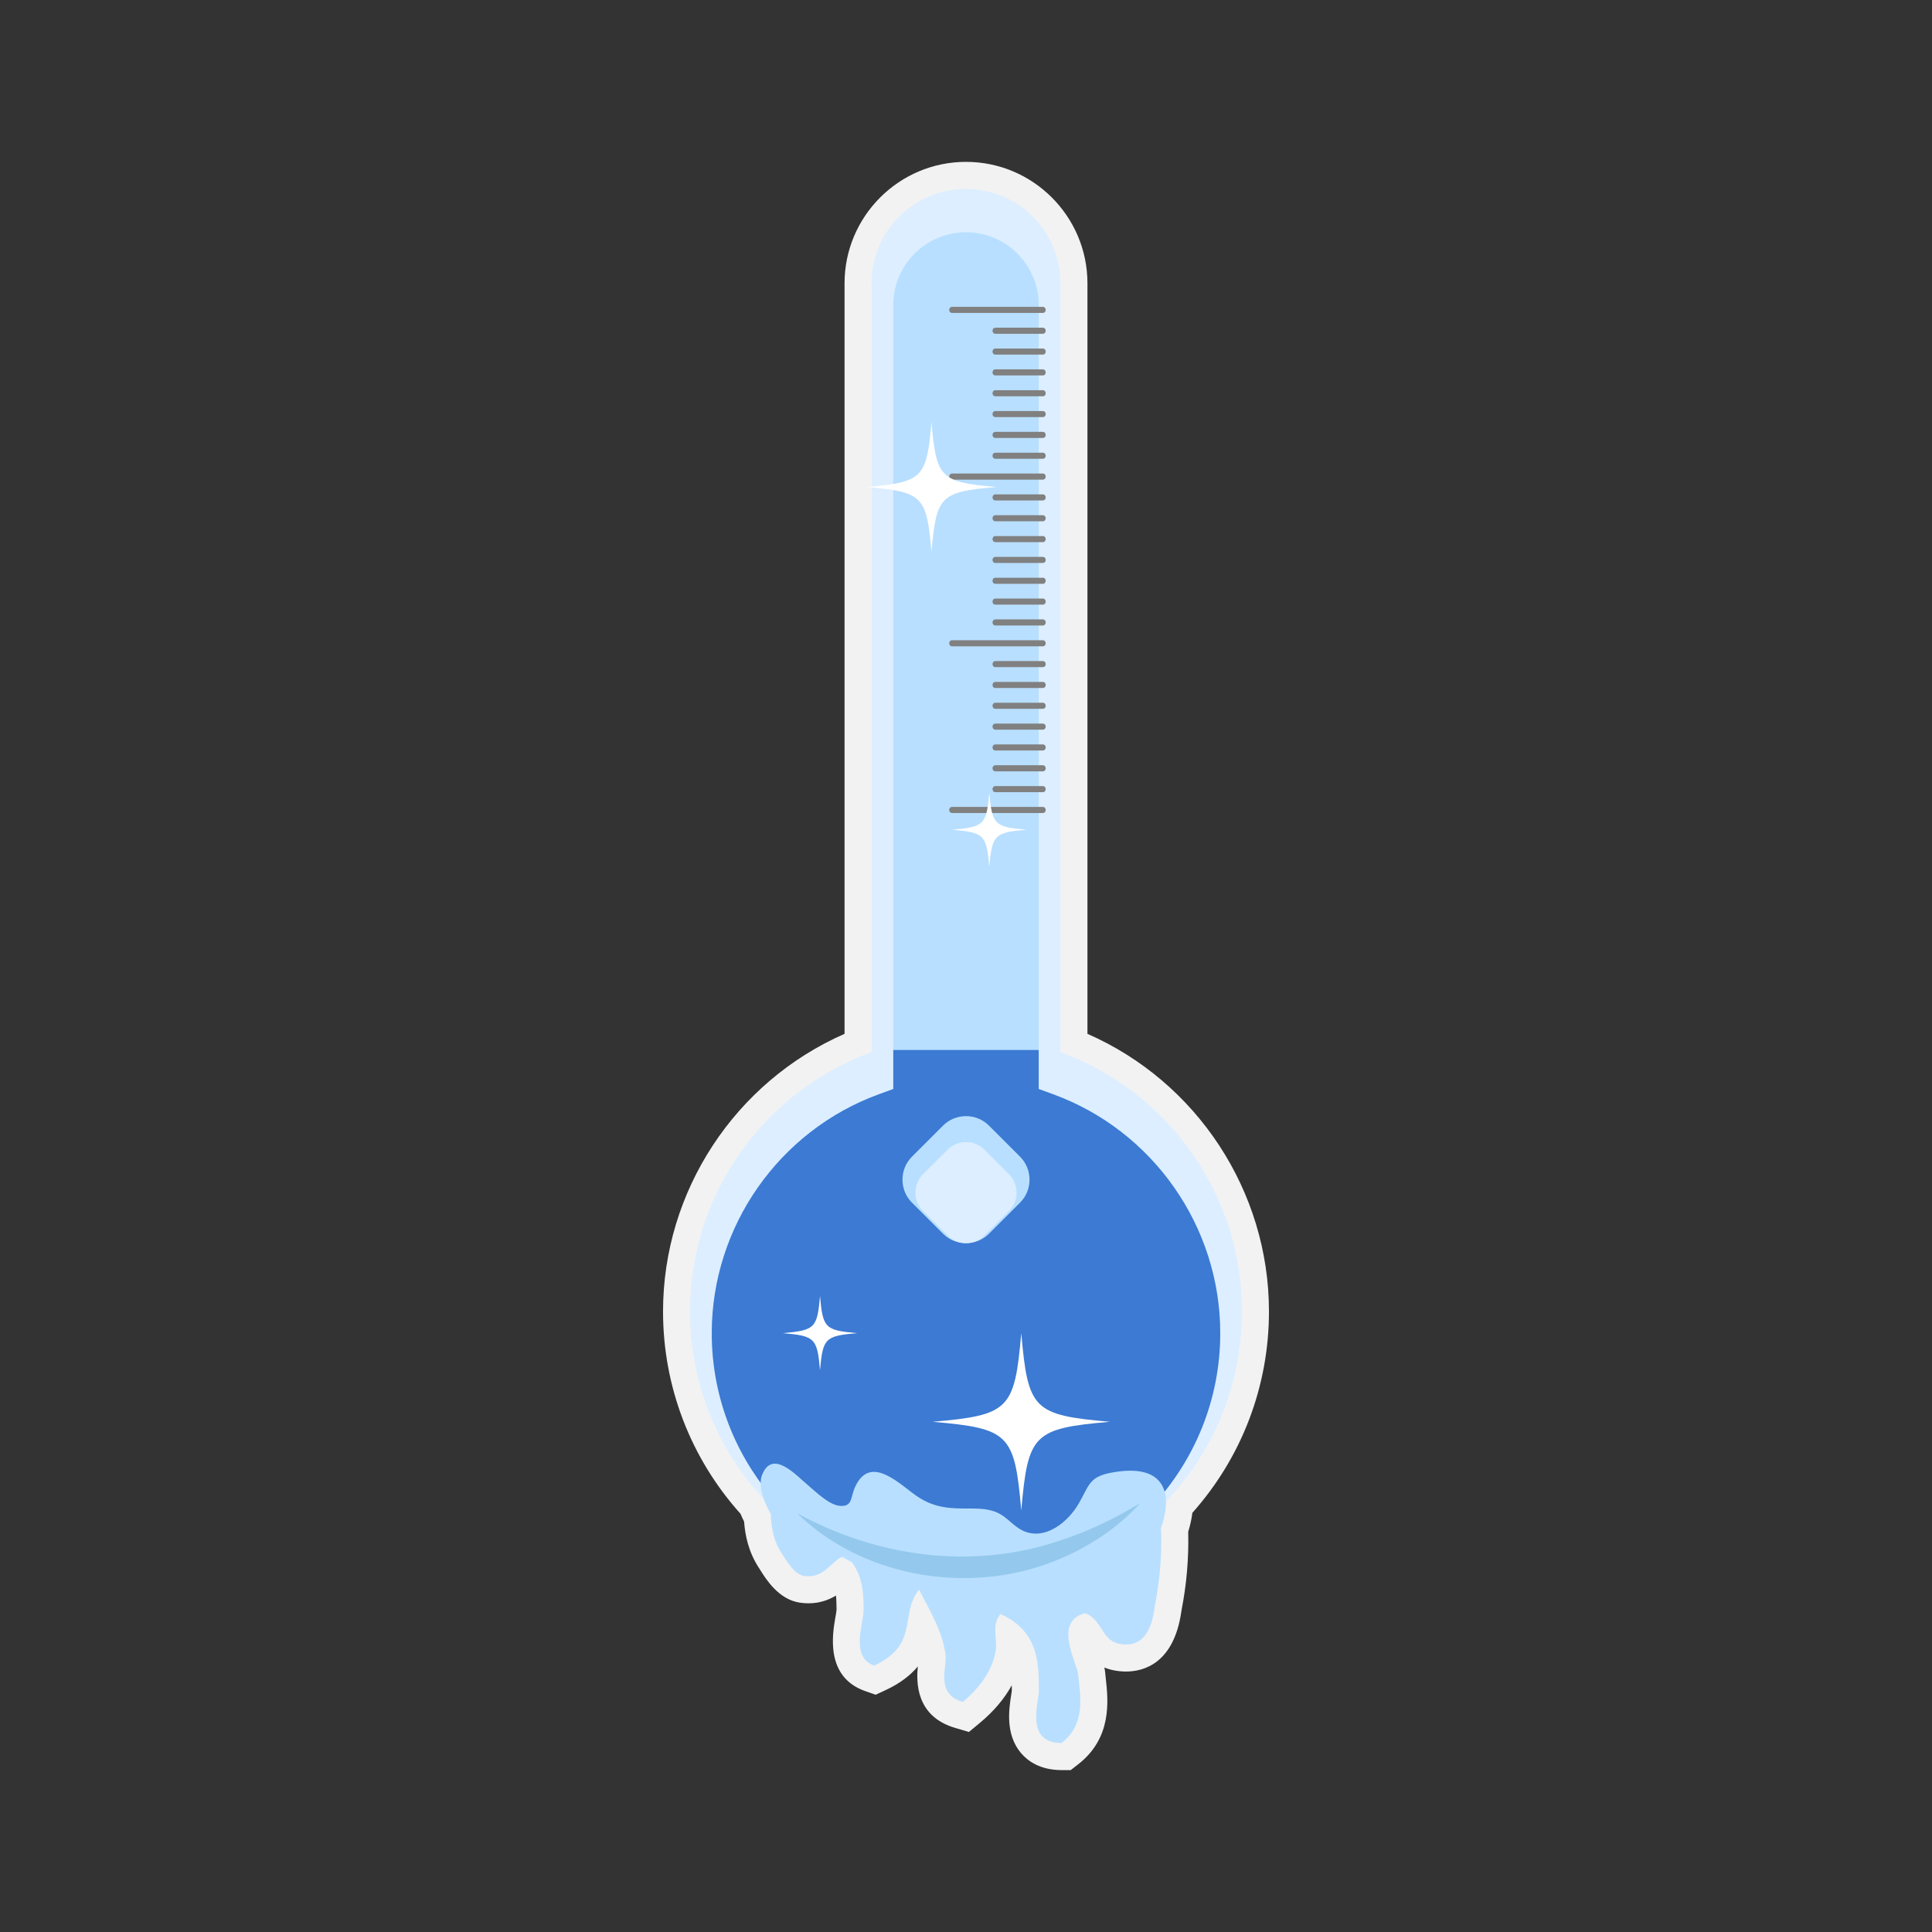 <?xml version="1.0" encoding="utf-8"?>
<!-- Generator: Adobe Illustrator 27.3.1, SVG Export Plug-In . SVG Version: 6.00 Build 0)  -->
<svg version="1.1" id="Layer_1" xmlns="http://www.w3.org/2000/svg" xmlns:xlink="http://www.w3.org/1999/xlink" x="0px" y="0px"
	 viewBox="0 0 714 714" style="enable-background:new 0 0 714 714;" xml:space="preserve">
<rect x="0" y="0" width="714" height="714" fill="#333333" stroke="none"/>
<style type="text/css">
	.st0{fill:#F2F2F2;}
	.st1{fill:#DCEEFF;}
	.st2{fill:#88ADE2;}
	.st3{fill:#9CBDEF;}
	.st4{fill:#B8DFFF;}
	.st5{fill:#FFFFFF;}
	.st6{fill:#F76861;}
	.st7{fill:#E54C4C;}
	.st8{fill:#EDAE48;}
	.st9{fill:#E29C37;}
	.st10{fill:#FCE875;}
	.st11{fill:#EFD865;}
	.st12{fill:#9BE265;}
	.st13{fill:#84CE45;}
	.st14{fill:#7DD7FB;}
	.st15{fill:#5FC1E0;}
	.st16{fill:#3B78F5;}
	.st17{fill:#1E59C1;}
	.st18{fill:#8F74F6;}
	.st19{fill:#6350D3;}
	.st20{fill:#E2C849;}
	.st21{fill:#E24747;}
	.st22{fill:#D89027;}
	.st23{fill:#EAD25E;}
	.st24{fill:#88D346;}
	.st25{fill:#5AC5E5;}
	.st26{fill:#2466DD;}
	.st27{fill:#7B67F4;}
	.st28{fill:#F9ECAF;}
	.st29{fill:#A9D7F7;}
	.st30{fill:#D9EEFC;}
	.st31{fill:#75A1EF;}
	.st32{fill:#808080;}
	.st33{fill:#F4AEAE;}
	.st34{fill:#EF6359;}
	.st35{fill:#4D4D4D;}
	.st36{fill:#F7A623;}
	.st37{fill:#FCE5C5;}
	.st38{fill:#3C7AD3;}
	.st39{fill:#94C9ED;}
</style>
<g>
	<path class="st0" d="M468.964,484.67c0-44.526-26.683-84.897-67.082-102.598V104.702
		c0-24.748-20.134-44.883-44.882-44.883c-24.749,0-44.883,20.135-44.883,44.883
		v277.37c-40.399,17.7-67.081,58.071-67.081,102.598
		c0,27.711,10.147,54.177,28.619,74.753c0.405,0.971,0.854,1.938,1.343,2.898
		c0.354,4.844,1.521,11.167,5.589,17.301c0.09,0.137,0.202,0.318,0.335,0.532
		c2.226,3.562,6.856,10.974,14.691,12.133c1.067,0.157,2.133,0.237,3.168,0.237
		c4.247,0,7.57-1.286,10.166-2.867c0.16,1.553,0.199,3.283,0.216,5.234
		c-0.02,0.472-0.261,1.85-0.437,2.856c-1.055,6.026-3.857,22.036,11.06,27.232
		l3.83,1.334l3.677-1.71c5.534-2.575,9.294-5.601,11.893-8.743
		c-0.532,5.588-0.861,18.382,13.777,22.702l5.118,1.511l4.104-3.41
		c5.066-4.209,9.015-8.886,11.73-13.847c0.002,0.243,0.017,2.017,0.017,2.017
		c-0.038,0.34-0.151,1.066-0.237,1.611c-0.792,5.068-2.268,14.504,3.668,21.47
		c2.416,2.835,6.955,6.22,14.866,6.252l3.449,0.014l2.725-2.115
		c12.654-9.824,11.155-23.527,10.26-31.715c-0.082-0.75-0.163-1.484-0.23-2.198
		c-0.061-0.641-0.163-1.272-0.296-1.906c1.036,0.434,2.172,0.788,3.422,1.034
		c1.546,0.306,3.075,0.46,4.545,0.46c0,0,0,0,0.001,0
		c6.439,0,17.66-2.87,20.465-22.093c0.035-0.236,0.062-0.438,0.082-0.554
		c1.88-9.702,2.688-19.077,2.472-28.669c-0.002-0.102-0.005-0.204-0.009-0.307
		c0.749-2.429,1.264-4.779,1.541-7.036
		C458.94,538.557,468.964,512.279,468.964,484.67z"/>
	<g>
		<path class="st1" d="M391.882,388.84V104.709c0-19.265-15.617-34.883-34.882-34.883h-0
			c-19.265,0-34.882,15.617-34.882,34.883v284.131
			c-39.134,14.247-67.081,51.776-67.081,95.837
			c0,56.313,45.651,101.963,101.964,101.963c56.313,0,101.964-45.65,101.964-101.963
			C458.964,440.616,431.016,403.087,391.882,388.84z"/>
		<path class="st4" d="M450.955,492.695c0,51.793-42.146,93.939-93.955,93.939
			c-51.809,0-93.955-42.146-93.955-93.939c0-39.358,24.839-74.853,61.809-88.314
			l5.272-1.923V112.725c0-14.823,12.051-26.874,26.874-26.874
			s26.874,12.051,26.874,26.874V402.458l5.272,1.923
			C426.116,417.842,450.955,453.338,450.955,492.695z"/>
		<path class="st38" d="M426.008,556.371c15.476-16.753,24.947-39.129,24.947-63.675
			c0-39.358-24.839-74.853-61.809-88.314l-5.272-1.923V388.037h-53.748v14.421
			l-5.272,1.923c-36.97,13.461-61.809,48.956-61.809,88.314
			c0,22.875,8.225,43.864,21.868,60.175c7.485,8.949,16.602,16.488,26.89,22.157
			c0.662,0.365,1.329,0.722,2.001,1.071c12.94,6.727,27.631,10.536,43.196,10.536
			C384.254,586.635,408.831,574.967,426.008,556.371z"/>
		<path class="st4" d="M348.515,455.938l-11.492-11.492c-4.667-4.667-4.667-12.304,0-16.971
			l11.492-11.492c4.667-4.667,12.304-4.667,16.971,0l11.492,11.492
			c4.667,4.667,4.667,12.304,0,16.971l-11.492,11.492
			C360.818,460.605,353.182,460.605,348.515,455.938z"/>
		<path class="st1" d="M350.242,456.651l-9.152-9.152c-3.717-3.717-3.717-9.799,0-13.515
			l9.152-9.152c3.717-3.717,9.799-3.717,13.515,0l9.152,9.152
			c3.717,3.717,3.717,9.799,0,13.515l-9.152,9.152
			C360.041,460.367,353.959,460.367,350.242,456.651z"/>
		<path class="st5" d="M410.191,525.444c-28.296,2.467-30.296,4.468-32.763,32.764
			c-2.467-28.296-4.468-30.296-32.764-32.764
			c28.296-2.467,30.296-4.468,32.764-32.763
			C379.895,520.976,381.895,522.976,410.191,525.444z"/>
		<g>
			<path class="st32" d="M351.879,115.651c11.163,0,22.326,0,33.488,0c1.448,0,1.45-2.25,0-2.25
				c-11.163,0-22.326,0-33.488,0C350.432,113.401,350.429,115.651,351.879,115.651
				L351.879,115.651z"/>
		</g>
		<g>
			<path class="st32" d="M351.879,177.254c11.163,0,22.326,0,33.488,0c1.448,0,1.45-2.25,0-2.25
				c-11.163,0-22.326,0-33.488,0C350.432,175.004,350.429,177.254,351.879,177.254
				L351.879,177.254z"/>
		</g>
		<g>
			<path class="st32" d="M351.879,238.858c11.163,0,22.326,0,33.488,0c1.448,0,1.45-2.25,0-2.25
				c-11.163,0-22.326,0-33.488,0C350.432,236.608,350.429,238.858,351.879,238.858
				L351.879,238.858z"/>
		</g>
		<g>
			<path class="st32" d="M367.879,123.351c5.829,0,11.659,0,17.488,0c1.448,0,1.45-2.25,0-2.25
				c-5.829,0-11.659,0-17.488,0C366.432,121.101,366.429,123.351,367.879,123.351
				L367.879,123.351z"/>
		</g>
		<g>
			<path class="st32" d="M367.879,131.051c5.829,0,11.659,0,17.488,0c1.448,0,1.45-2.25,0-2.25
				c-5.829,0-11.659,0-17.488,0C366.432,128.801,366.429,131.051,367.879,131.051
				L367.879,131.051z"/>
		</g>
		<g>
			<path class="st32" d="M367.879,138.752c5.829,0,11.659,0,17.488,0c1.448,0,1.45-2.25,0-2.25
				c-5.829,0-11.659,0-17.488,0C366.432,136.502,366.429,138.752,367.879,138.752
				L367.879,138.752z"/>
		</g>
		<g>
			<path class="st32" d="M367.879,146.452c5.829,0,11.659,0,17.488,0c1.448,0,1.45-2.25,0-2.25
				c-5.829,0-11.659,0-17.488,0C366.432,144.202,366.429,146.452,367.879,146.452
				L367.879,146.452z"/>
		</g>
		<g>
			<path class="st32" d="M367.879,154.153c5.829,0,11.659,0,17.488,0c1.448,0,1.45-2.25,0-2.25
				c-5.829,0-11.659,0-17.488,0C366.432,151.903,366.429,154.153,367.879,154.153
				L367.879,154.153z"/>
		</g>
		<g>
			<path class="st32" d="M367.879,161.853c5.829,0,11.659,0,17.488,0c1.448,0,1.45-2.25,0-2.25
				c-5.829,0-11.659,0-17.488,0C366.432,159.603,366.429,161.853,367.879,161.853
				L367.879,161.853z"/>
		</g>
		<g>
			<path class="st32" d="M367.879,169.554c5.829,0,11.659,0,17.488,0c1.448,0,1.45-2.25,0-2.25
				c-5.829,0-11.659,0-17.488,0C366.432,167.304,366.429,169.554,367.879,169.554
				L367.879,169.554z"/>
		</g>
		<g>
			<path class="st32" d="M351.879,300.461c11.163,0,22.326,0,33.488,0c1.448,0,1.45-2.25,0-2.25
				c-11.163,0-22.326,0-33.488,0C350.432,298.211,350.429,300.461,351.879,300.461
				L351.879,300.461z"/>
		</g>
		<g>
			<path class="st32" d="M367.879,246.558c5.829,0,11.659,0,17.488,0c1.448,0,1.45-2.25,0-2.25
				c-5.829,0-11.659,0-17.488,0C366.432,244.308,366.429,246.558,367.879,246.558
				L367.879,246.558z"/>
		</g>
		<g>
			<path class="st32" d="M367.879,254.259c5.829,0,11.659,0,17.488,0c1.448,0,1.45-2.25,0-2.25
				c-5.829,0-11.659,0-17.488,0C366.432,252.009,366.429,254.259,367.879,254.259
				L367.879,254.259z"/>
		</g>
		<g>
			<path class="st32" d="M367.879,261.959c5.829,0,11.659,0,17.488,0c1.448,0,1.45-2.25,0-2.25
				c-5.829,0-11.659,0-17.488,0C366.432,259.709,366.429,261.959,367.879,261.959
				L367.879,261.959z"/>
		</g>
		<g>
			<path class="st32" d="M367.879,269.66c5.829,0,11.659,0,17.488,0c1.448,0,1.45-2.25,0-2.25
				c-5.829,0-11.659,0-17.488,0C366.432,267.41,366.429,269.66,367.879,269.66
				L367.879,269.66z"/>
		</g>
		<g>
			<path class="st32" d="M367.879,277.36c5.829,0,11.659,0,17.488,0c1.448,0,1.45-2.25,0-2.25
				c-5.829,0-11.659,0-17.488,0C366.432,275.11,366.429,277.36,367.879,277.36
				L367.879,277.36z"/>
		</g>
		<g>
			<path class="st32" d="M367.879,285.06c5.829,0,11.659,0,17.488,0c1.448,0,1.45-2.25,0-2.25
				c-5.829,0-11.659,0-17.488,0C366.432,282.81,366.429,285.06,367.879,285.06
				L367.879,285.06z"/>
		</g>
		<g>
			<path class="st32" d="M367.879,292.761c5.829,0,11.659,0,17.488,0c1.448,0,1.45-2.25,0-2.25
				c-5.829,0-11.659,0-17.488,0C366.432,290.511,366.429,292.761,367.879,292.761
				L367.879,292.761z"/>
		</g>
		<g>
			<path class="st32" d="M367.879,184.955c5.829,0,11.659,0,17.488,0c1.448,0,1.45-2.25,0-2.25
				c-5.829,0-11.659,0-17.488,0C366.432,182.705,366.429,184.955,367.879,184.955
				L367.879,184.955z"/>
		</g>
		<g>
			<path class="st32" d="M367.879,192.655c5.829,0,11.659,0,17.488,0c1.448,0,1.45-2.25,0-2.25
				c-5.829,0-11.659,0-17.488,0C366.432,190.405,366.429,192.655,367.879,192.655
				L367.879,192.655z"/>
		</g>
		<g>
			<path class="st32" d="M367.879,200.356c5.829,0,11.659,0,17.488,0c1.448,0,1.45-2.25,0-2.25
				c-5.829,0-11.659,0-17.488,0C366.432,198.106,366.429,200.356,367.879,200.356
				L367.879,200.356z"/>
		</g>
		<g>
			<path class="st32" d="M367.879,208.056c5.829,0,11.659,0,17.488,0c1.448,0,1.45-2.25,0-2.25
				c-5.829,0-11.659,0-17.488,0C366.432,205.806,366.429,208.056,367.879,208.056
				L367.879,208.056z"/>
		</g>
		<g>
			<path class="st32" d="M367.879,215.756c5.829,0,11.659,0,17.488,0c1.448,0,1.45-2.25,0-2.25
				c-5.829,0-11.659,0-17.488,0C366.432,213.506,366.429,215.756,367.879,215.756
				L367.879,215.756z"/>
		</g>
		<g>
			<path class="st32" d="M367.879,223.457c5.829,0,11.659,0,17.488,0c1.448,0,1.45-2.25,0-2.25
				c-5.829,0-11.659,0-17.488,0C366.432,221.207,366.429,223.457,367.879,223.457
				L367.879,223.457z"/>
		</g>
		<g>
			<path class="st32" d="M367.879,231.157c5.829,0,11.659,0,17.488,0c1.448,0,1.45-2.25,0-2.25
				c-5.829,0-11.659,0-17.488,0C366.432,228.907,366.429,231.157,367.879,231.157
				L367.879,231.157z"/>
		</g>
		<path class="st5" d="M368.176,179.979c-20.672,1.803-22.134,3.264-23.936,23.936
			c-1.803-20.672-3.264-22.134-23.936-23.936
			c20.672-1.803,22.134-3.264,23.936-23.936
			C346.043,176.715,347.504,178.177,368.176,179.979z"/>
		<path class="st5" d="M316.781,492.68c-11.857,1.034-12.696,1.872-13.73,13.73
			c-1.034-11.857-1.872-12.696-13.73-13.73
			c11.857-1.034,12.696-1.872,13.73-13.73
			C304.085,490.808,304.923,491.646,316.781,492.68z"/>
		<path class="st5" d="M379.339,306.637c-11.857,1.034-12.696,1.872-13.73,13.73
			c-1.034-11.857-1.872-12.696-13.73-13.73
			c11.857-1.034,12.696-1.872,13.73-13.73
			C366.643,304.765,367.481,305.603,379.339,306.637z"/>
		<path class="st4" d="M428.974,564.934c4.511-12.562,1.883-23.649-16.259-21.026
			c-9.965,1.44-9.792,4.12-13.82,11.349
			c-4.058,7.285-12.776,14.305-20.975,10.384c-3.362-1.608-5.68-4.872-9.028-6.479
			c-3.951-1.898-8.308-1.643-12.57-1.661c-7.579-0.031-12.795-0.961-19.008-5.673
			c-6.731-5.106-15.991-13.434-21.196-2.53c-1.907,3.994-0.873,7.41-5.457,7.24
			c-4.062-0.15-9.041-5.116-11.974-7.575c-4.607-3.862-13.254-13.582-17.062-3.849
			c-1.43,3.656,0.339,9.466,3.244,14.43c0.148,4.946,0.948,9.878,4.053,14.559
			c1.077,1.624,4.446,7.751,8.157,8.3c7.389,1.094,9.706-5.001,14.265-7.157
			c1.157,0.647,2.267,1.3,3.355,1.949c4.26,5.59,4.414,11.859,4.466,17.696
			c0.044,5.005-5.114,17.511,3.914,20.655
			c16.888-7.855,9.253-19.058,16.558-28.069c4.203,8.047,8.804,15.786,9.799,24.18
			c0.566,4.773-3.846,14.312,6.362,17.325c6.953-5.777,11.029-12.226,12.15-18.815
			c0.765-4.494-1.682-9.387,1.747-13.665c14.919,6.517,14.137,19.855,14.242,28.46
			c0.047,3.883-5.334,19.159,8.337,19.215c9.119-7.08,6.955-17.194,6.207-25.07
			c-0.464-4.885-9.447-19.802,2.55-22.942c6.246,2.353,6.145,10.068,12.467,11.315
			c12.043,2.375,12.82-11.592,13.341-14.278c1.714-8.844,2.493-17.638,2.292-26.532
			C429.115,566.083,429.055,565.507,428.974,564.934z"/>
		<path class="st39" d="M294.602,559.256c29.441,16.109,64.251,20.92,96.246,10.374
			c10.554-3.34,20.697-8.142,30.51-14.123
			c-7.698,8.573-17.548,15.297-28.285,20.007
			C361.024,589.873,319.887,583.982,294.602,559.256L294.602,559.256z"/>
	</g>
</g>
</svg>
